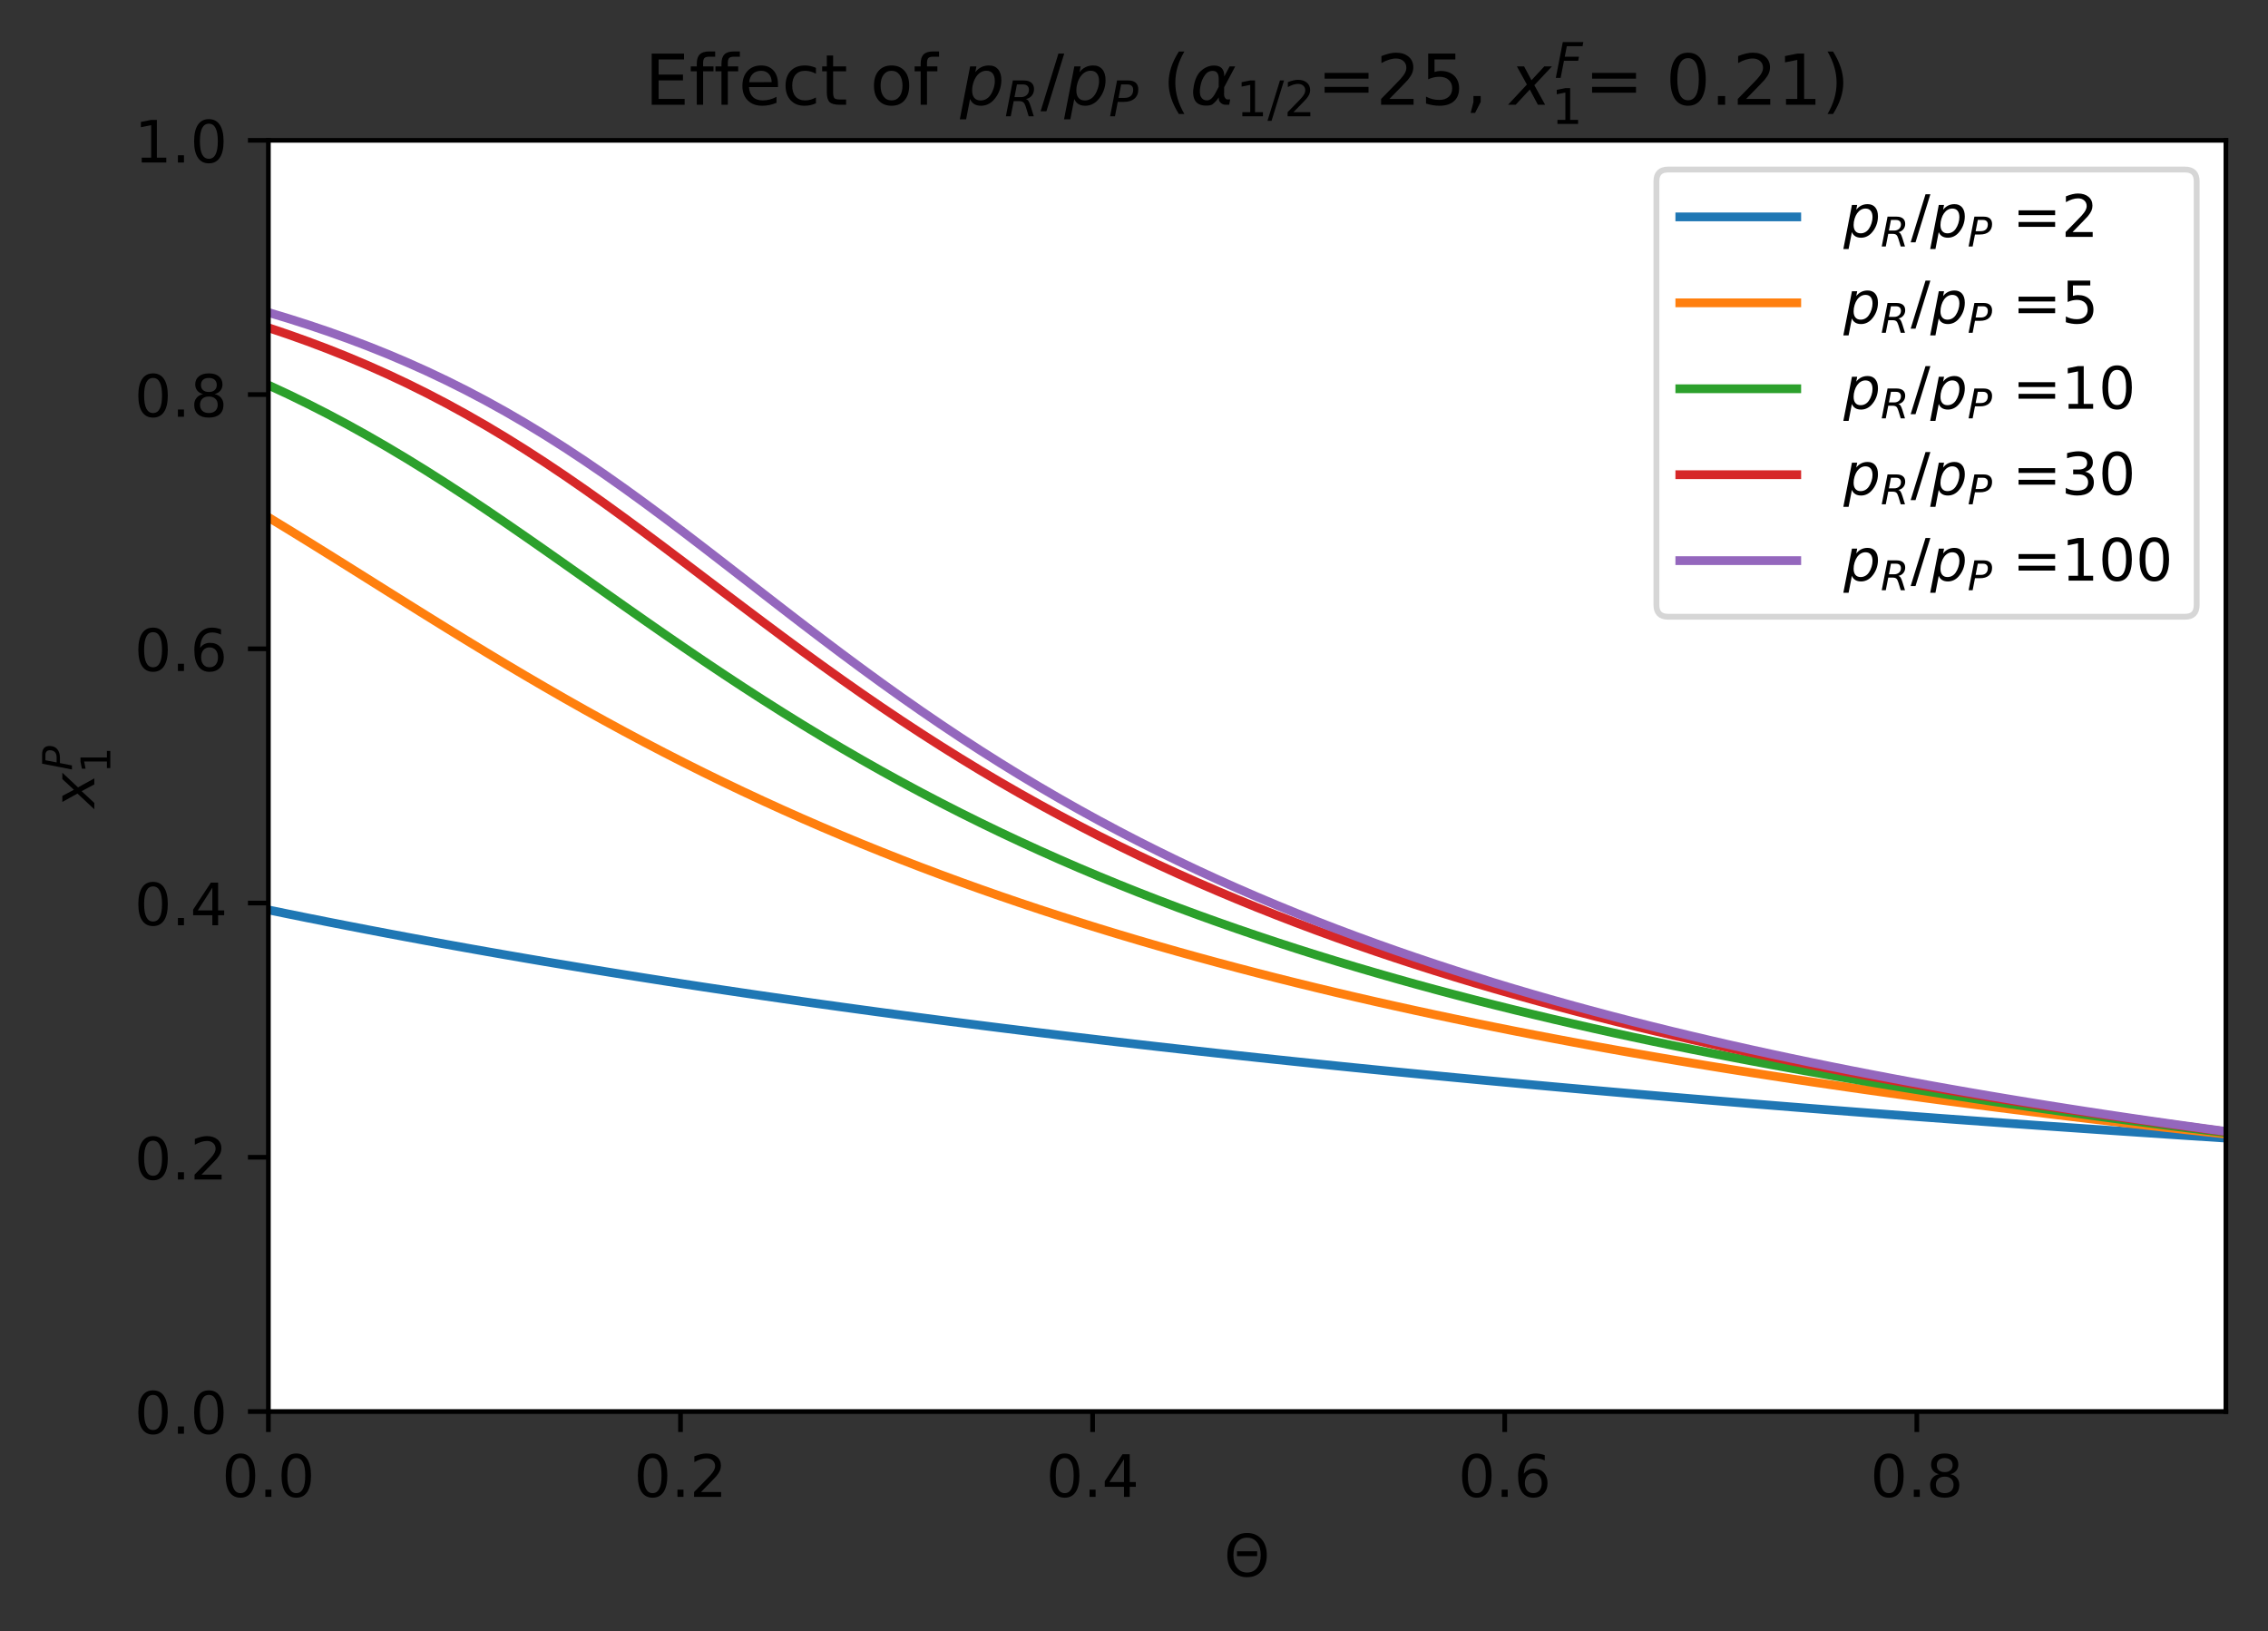 <?xml version="1.0" encoding="utf-8" standalone="no"?>
<!DOCTYPE svg PUBLIC "-//W3C//DTD SVG 1.1//EN"
  "http://www.w3.org/Graphics/SVG/1.1/DTD/svg11.dtd">
<!-- Created with matplotlib (https://matplotlib.org/) -->
<svg height="278.996pt" version="1.1" viewBox="0 0 387.903 278.996" width="387.903pt" xmlns="http://www.w3.org/2000/svg" xmlns:xlink="http://www.w3.org/1999/xlink">
 <rect x="0" y="0" width="387.903" height="278.996" fill="#333333" stroke="none"/>
 <defs>
  <style type="text/css">
*{stroke-linecap:butt;stroke-linejoin:round;}
  </style>
 </defs>
 <g id="figure_1">
  <g id="patch_1">
   <path d="M 0 278.996 
L 387.903 278.996 
L 387.903 0 
L 0 0 
z
" style="fill:none;"/>
  </g>
  <g id="axes_1">
   <g id="patch_2">
    <path d="M 45.903 241.44 
L 380.703 241.44 
L 380.703 24 
L 45.903 24 
z
" style="fill:#ffffff;"/>
   </g>
   <g id="matplotlib.axis_1">
    <g id="xtick_1">
     <g id="line2d_1">
      <defs>
       <path d="M 0 0 
L 0 3.5 
" id="maa795ab100" style="stroke:#000000;stroke-width:0.8;"/>
      </defs>
      <g>
       <use style="stroke:#000000;stroke-width:0.8;" x="45.903" xlink:href="#maa795ab100" y="241.44"/>
      </g>
     </g>
     <g id="text_1">
      <!-- 0.0 -->
      <defs>
       <path d="M 31.781 66.406 
Q 24.172 66.406 20.328 58.906 
Q 16.5 51.422 16.5 36.375 
Q 16.5 21.391 20.328 13.891 
Q 24.172 6.391 31.781 6.391 
Q 39.453 6.391 43.281 13.891 
Q 47.125 21.391 47.125 36.375 
Q 47.125 51.422 43.281 58.906 
Q 39.453 66.406 31.781 66.406 
z
M 31.781 74.219 
Q 44.047 74.219 50.516 64.516 
Q 56.984 54.828 56.984 36.375 
Q 56.984 17.969 50.516 8.266 
Q 44.047 -1.422 31.781 -1.422 
Q 19.531 -1.422 13.062 8.266 
Q 6.594 17.969 6.594 36.375 
Q 6.594 54.828 13.062 64.516 
Q 19.531 74.219 31.781 74.219 
z
" id="DejaVuSans-48"/>
       <path d="M 10.688 12.406 
L 21 12.406 
L 21 0 
L 10.688 0 
z
" id="DejaVuSans-46"/>
      </defs>
      <g transform="translate(37.952 256.038)scale(0.1 -0.1)">
       <use xlink:href="#DejaVuSans-48"/>
       <use x="63.623" xlink:href="#DejaVuSans-46"/>
       <use x="95.41" xlink:href="#DejaVuSans-48"/>
      </g>
     </g>
    </g>
    <g id="xtick_2">
     <g id="line2d_2">
      <g>
       <use style="stroke:#000000;stroke-width:0.8;" x="116.387" xlink:href="#maa795ab100" y="241.44"/>
      </g>
     </g>
     <g id="text_2">
      <!-- 0.2 -->
      <defs>
       <path d="M 19.188 8.297 
L 53.609 8.297 
L 53.609 0 
L 7.328 0 
L 7.328 8.297 
Q 12.938 14.109 22.625 23.891 
Q 32.328 33.688 34.812 36.531 
Q 39.547 41.844 41.422 45.531 
Q 43.312 49.219 43.312 52.781 
Q 43.312 58.594 39.234 62.25 
Q 35.156 65.922 28.609 65.922 
Q 23.969 65.922 18.812 64.312 
Q 13.672 62.703 7.812 59.422 
L 7.812 69.391 
Q 13.766 71.781 18.938 73 
Q 24.125 74.219 28.422 74.219 
Q 39.75 74.219 46.484 68.547 
Q 53.219 62.891 53.219 53.422 
Q 53.219 48.922 51.531 44.891 
Q 49.859 40.875 45.406 35.406 
Q 44.188 33.984 37.641 27.219 
Q 31.109 20.453 19.188 8.297 
z
" id="DejaVuSans-50"/>
      </defs>
      <g transform="translate(108.436 256.038)scale(0.1 -0.1)">
       <use xlink:href="#DejaVuSans-48"/>
       <use x="63.623" xlink:href="#DejaVuSans-46"/>
       <use x="95.41" xlink:href="#DejaVuSans-50"/>
      </g>
     </g>
    </g>
    <g id="xtick_3">
     <g id="line2d_3">
      <g>
       <use style="stroke:#000000;stroke-width:0.8;" x="186.872" xlink:href="#maa795ab100" y="241.44"/>
      </g>
     </g>
     <g id="text_3">
      <!-- 0.4 -->
      <defs>
       <path d="M 37.797 64.312 
L 12.891 25.391 
L 37.797 25.391 
z
M 35.203 72.906 
L 47.609 72.906 
L 47.609 25.391 
L 58.016 25.391 
L 58.016 17.188 
L 47.609 17.188 
L 47.609 0 
L 37.797 0 
L 37.797 17.188 
L 4.891 17.188 
L 4.891 26.703 
z
" id="DejaVuSans-52"/>
      </defs>
      <g transform="translate(178.92 256.038)scale(0.1 -0.1)">
       <use xlink:href="#DejaVuSans-48"/>
       <use x="63.623" xlink:href="#DejaVuSans-46"/>
       <use x="95.41" xlink:href="#DejaVuSans-52"/>
      </g>
     </g>
    </g>
    <g id="xtick_4">
     <g id="line2d_4">
      <g>
       <use style="stroke:#000000;stroke-width:0.8;" x="257.356" xlink:href="#maa795ab100" y="241.44"/>
      </g>
     </g>
     <g id="text_4">
      <!-- 0.6 -->
      <defs>
       <path d="M 33.016 40.375 
Q 26.375 40.375 22.484 35.828 
Q 18.609 31.297 18.609 23.391 
Q 18.609 15.531 22.484 10.953 
Q 26.375 6.391 33.016 6.391 
Q 39.656 6.391 43.531 10.953 
Q 47.406 15.531 47.406 23.391 
Q 47.406 31.297 43.531 35.828 
Q 39.656 40.375 33.016 40.375 
z
M 52.594 71.297 
L 52.594 62.312 
Q 48.875 64.062 45.094 64.984 
Q 41.312 65.922 37.594 65.922 
Q 27.828 65.922 22.672 59.328 
Q 17.531 52.734 16.797 39.406 
Q 19.672 43.656 24.016 45.922 
Q 28.375 48.188 33.594 48.188 
Q 44.578 48.188 50.953 41.516 
Q 57.328 34.859 57.328 23.391 
Q 57.328 12.156 50.688 5.359 
Q 44.047 -1.422 33.016 -1.422 
Q 20.359 -1.422 13.672 8.266 
Q 6.984 17.969 6.984 36.375 
Q 6.984 53.656 15.188 63.938 
Q 23.391 74.219 37.203 74.219 
Q 40.922 74.219 44.703 73.484 
Q 48.484 72.75 52.594 71.297 
z
" id="DejaVuSans-54"/>
      </defs>
      <g transform="translate(249.404 256.038)scale(0.1 -0.1)">
       <use xlink:href="#DejaVuSans-48"/>
       <use x="63.623" xlink:href="#DejaVuSans-46"/>
       <use x="95.41" xlink:href="#DejaVuSans-54"/>
      </g>
     </g>
    </g>
    <g id="xtick_5">
     <g id="line2d_5">
      <g>
       <use style="stroke:#000000;stroke-width:0.8;" x="327.84" xlink:href="#maa795ab100" y="241.44"/>
      </g>
     </g>
     <g id="text_5">
      <!-- 0.8 -->
      <defs>
       <path d="M 31.781 34.625 
Q 24.75 34.625 20.719 30.859 
Q 16.703 27.094 16.703 20.516 
Q 16.703 13.922 20.719 10.156 
Q 24.75 6.391 31.781 6.391 
Q 38.812 6.391 42.859 10.172 
Q 46.922 13.969 46.922 20.516 
Q 46.922 27.094 42.891 30.859 
Q 38.875 34.625 31.781 34.625 
z
M 21.922 38.812 
Q 15.578 40.375 12.031 44.719 
Q 8.5 49.078 8.5 55.328 
Q 8.5 64.062 14.719 69.141 
Q 20.953 74.219 31.781 74.219 
Q 42.672 74.219 48.875 69.141 
Q 55.078 64.062 55.078 55.328 
Q 55.078 49.078 51.531 44.719 
Q 48 40.375 41.703 38.812 
Q 48.828 37.156 52.797 32.312 
Q 56.781 27.484 56.781 20.516 
Q 56.781 9.906 50.312 4.234 
Q 43.844 -1.422 31.781 -1.422 
Q 19.734 -1.422 13.25 4.234 
Q 6.781 9.906 6.781 20.516 
Q 6.781 27.484 10.781 32.312 
Q 14.797 37.156 21.922 38.812 
z
M 18.312 54.391 
Q 18.312 48.734 21.844 45.562 
Q 25.391 42.391 31.781 42.391 
Q 38.141 42.391 41.719 45.562 
Q 45.312 48.734 45.312 54.391 
Q 45.312 60.062 41.719 63.234 
Q 38.141 66.406 31.781 66.406 
Q 25.391 66.406 21.844 63.234 
Q 18.312 60.062 18.312 54.391 
z
" id="DejaVuSans-56"/>
      </defs>
      <g transform="translate(319.888 256.038)scale(0.1 -0.1)">
       <use xlink:href="#DejaVuSans-48"/>
       <use x="63.623" xlink:href="#DejaVuSans-46"/>
       <use x="95.41" xlink:href="#DejaVuSans-56"/>
      </g>
     </g>
    </g>
    <g id="text_6">
     <!-- $\Theta$ -->
     <defs>
      <path d="M 22.125 42.969 
L 56.594 42.969 
L 56.594 34.672 
L 22.125 34.672 
z
M 39.406 66.219 
Q 28.656 66.219 22.359 58.203 
Q 16.016 50.203 16.016 36.375 
Q 16.016 22.609 22.328 14.594 
Q 28.656 6.594 39.406 6.594 
Q 50.141 6.594 56.453 14.594 
Q 62.703 22.609 62.703 36.375 
Q 62.703 50.203 56.453 58.203 
Q 50.141 66.219 39.406 66.219 
z
M 39.406 74.219 
Q 54.734 74.219 63.906 63.938 
Q 73.094 53.656 73.094 36.375 
Q 73.094 19.141 63.922 8.891 
Q 54.734 -1.422 39.406 -1.422 
Q 24.031 -1.422 14.844 8.844 
Q 5.609 19.094 5.609 36.375 
Q 5.609 53.656 14.844 63.969 
Q 24.031 74.219 39.406 74.219 
z
" id="DejaVuSans-920"/>
     </defs>
     <g transform="translate(209.353 269.717)scale(0.1 -0.1)">
      <use transform="translate(0 0.781)" xlink:href="#DejaVuSans-920"/>
     </g>
    </g>
   </g>
   <g id="matplotlib.axis_2">
    <g id="ytick_1">
     <g id="line2d_6">
      <defs>
       <path d="M 0 0 
L -3.5 0 
" id="m25070454fd" style="stroke:#000000;stroke-width:0.8;"/>
      </defs>
      <g>
       <use style="stroke:#000000;stroke-width:0.8;" x="45.903" xlink:href="#m25070454fd" y="241.44"/>
      </g>
     </g>
     <g id="text_7">
      <!-- 0.0 -->
      <g transform="translate(23 245.239)scale(0.1 -0.1)">
       <use xlink:href="#DejaVuSans-48"/>
       <use x="63.623" xlink:href="#DejaVuSans-46"/>
       <use x="95.41" xlink:href="#DejaVuSans-48"/>
      </g>
     </g>
    </g>
    <g id="ytick_2">
     <g id="line2d_7">
      <g>
       <use style="stroke:#000000;stroke-width:0.8;" x="45.903" xlink:href="#m25070454fd" y="197.952"/>
      </g>
     </g>
     <g id="text_8">
      <!-- 0.2 -->
      <g transform="translate(23 201.751)scale(0.1 -0.1)">
       <use xlink:href="#DejaVuSans-48"/>
       <use x="63.623" xlink:href="#DejaVuSans-46"/>
       <use x="95.41" xlink:href="#DejaVuSans-50"/>
      </g>
     </g>
    </g>
    <g id="ytick_3">
     <g id="line2d_8">
      <g>
       <use style="stroke:#000000;stroke-width:0.8;" x="45.903" xlink:href="#m25070454fd" y="154.464"/>
      </g>
     </g>
     <g id="text_9">
      <!-- 0.4 -->
      <g transform="translate(23 158.263)scale(0.1 -0.1)">
       <use xlink:href="#DejaVuSans-48"/>
       <use x="63.623" xlink:href="#DejaVuSans-46"/>
       <use x="95.41" xlink:href="#DejaVuSans-52"/>
      </g>
     </g>
    </g>
    <g id="ytick_4">
     <g id="line2d_9">
      <g>
       <use style="stroke:#000000;stroke-width:0.8;" x="45.903" xlink:href="#m25070454fd" y="110.976"/>
      </g>
     </g>
     <g id="text_10">
      <!-- 0.6 -->
      <g transform="translate(23 114.775)scale(0.1 -0.1)">
       <use xlink:href="#DejaVuSans-48"/>
       <use x="63.623" xlink:href="#DejaVuSans-46"/>
       <use x="95.41" xlink:href="#DejaVuSans-54"/>
      </g>
     </g>
    </g>
    <g id="ytick_5">
     <g id="line2d_10">
      <g>
       <use style="stroke:#000000;stroke-width:0.8;" x="45.903" xlink:href="#m25070454fd" y="67.488"/>
      </g>
     </g>
     <g id="text_11">
      <!-- 0.8 -->
      <g transform="translate(23 71.287)scale(0.1 -0.1)">
       <use xlink:href="#DejaVuSans-48"/>
       <use x="63.623" xlink:href="#DejaVuSans-46"/>
       <use x="95.41" xlink:href="#DejaVuSans-56"/>
      </g>
     </g>
    </g>
    <g id="ytick_6">
     <g id="line2d_11">
      <g>
       <use style="stroke:#000000;stroke-width:0.8;" x="45.903" xlink:href="#m25070454fd" y="24"/>
      </g>
     </g>
     <g id="text_12">
      <!-- 1.0 -->
      <defs>
       <path d="M 12.406 8.297 
L 28.516 8.297 
L 28.516 63.922 
L 10.984 60.406 
L 10.984 69.391 
L 28.422 72.906 
L 38.281 72.906 
L 38.281 8.297 
L 54.391 8.297 
L 54.391 0 
L 12.406 0 
z
" id="DejaVuSans-49"/>
      </defs>
      <g transform="translate(23 27.799)scale(0.1 -0.1)">
       <use xlink:href="#DejaVuSans-49"/>
       <use x="63.623" xlink:href="#DejaVuSans-46"/>
       <use x="95.41" xlink:href="#DejaVuSans-48"/>
      </g>
     </g>
    </g>
    <g id="text_13">
     <!-- $x_1^P$ -->
     <defs>
      <path d="M 60.016 54.688 
L 34.906 27.875 
L 50.297 0 
L 39.984 0 
L 28.422 21.688 
L 8.297 0 
L -2.594 0 
L 24.312 28.812 
L 10.016 54.688 
L 20.312 54.688 
L 30.812 34.906 
L 49.125 54.688 
z
" id="DejaVuSans-Oblique-120"/>
      <path d="M 16.891 72.906 
L 39.703 72.906 
Q 49.656 72.906 54.875 68.266 
Q 60.109 63.625 60.109 54.688 
Q 60.109 42.672 52.391 35.984 
Q 44.672 29.297 30.719 29.297 
L 18.312 29.297 
L 12.594 0 
L 2.688 0 
z
M 25.203 64.797 
L 19.922 37.406 
L 32.328 37.406 
Q 40.719 37.406 45.203 41.703 
Q 49.703 46 49.703 54 
Q 49.703 59.125 46.656 61.953 
Q 43.609 64.797 38.094 64.797 
z
" id="DejaVuSans-Oblique-80"/>
     </defs>
     <g transform="translate(16.2 138.17)rotate(-90)scale(0.1 -0.1)">
      <use transform="translate(0 0.684)" xlink:href="#DejaVuSans-Oblique-120"/>
      <use transform="translate(63.646 38.966)scale(0.7)" xlink:href="#DejaVuSans-Oblique-80"/>
      <use transform="translate(59.18 -26.659)scale(0.7)" xlink:href="#DejaVuSans-49"/>
     </g>
    </g>
   </g>
   <g id="line2d_12">
    <path clip-path="url(#p79d6b70daa)" d="M 45.903 155.64 
L 49.285 156.333 
L 52.667 157.016 
L 56.049 157.689 
L 59.43 158.352 
L 62.812 159.006 
L 66.194 159.65 
L 69.576 160.285 
L 72.958 160.912 
L 76.339 161.529 
L 79.721 162.138 
L 83.103 162.738 
L 86.485 163.33 
L 89.867 163.913 
L 93.249 164.489 
L 96.63 165.056 
L 100.012 165.616 
L 103.394 166.168 
L 106.776 166.713 
L 110.158 167.25 
L 113.539 167.78 
L 116.921 168.303 
L 120.303 168.819 
L 123.685 169.328 
L 127.067 169.831 
L 130.449 170.327 
L 133.83 170.816 
L 137.212 171.299 
L 140.594 171.776 
L 143.976 172.247 
L 147.358 172.711 
L 150.739 173.17 
L 154.121 173.623 
L 157.503 174.07 
L 160.885 174.512 
L 164.267 174.948 
L 167.649 175.378 
L 171.03 175.804 
L 174.412 176.224 
L 177.794 176.639 
L 181.176 177.049 
L 184.558 177.453 
L 187.939 177.853 
L 191.321 178.249 
L 194.703 178.639 
L 198.085 179.025 
L 201.467 179.406 
L 204.849 179.783 
L 208.23 180.156 
L 211.612 180.524 
L 214.994 180.888 
L 218.376 181.247 
L 221.758 181.603 
L 225.139 181.954 
L 228.521 182.302 
L 231.903 182.646 
L 235.285 182.985 
L 238.667 183.321 
L 242.049 183.653 
L 245.43 183.982 
L 248.812 184.307 
L 252.194 184.628 
L 255.576 184.946 
L 258.958 185.26 
L 262.339 185.571 
L 265.721 185.879 
L 269.103 186.183 
L 272.485 186.484 
L 275.867 186.782 
L 279.249 187.077 
L 282.63 187.369 
L 286.012 187.657 
L 289.394 187.943 
L 292.776 188.225 
L 296.158 188.505 
L 299.539 188.782 
L 302.921 189.056 
L 306.303 189.327 
L 309.685 189.596 
L 313.067 189.862 
L 316.449 190.125 
L 319.83 190.386 
L 323.212 190.644 
L 326.594 190.899 
L 329.976 191.152 
L 333.358 191.402 
L 336.739 191.65 
L 340.121 191.896 
L 343.503 192.139 
L 346.885 192.38 
L 350.267 192.619 
L 353.649 192.855 
L 357.03 193.089 
L 360.412 193.321 
L 363.794 193.551 
L 367.176 193.778 
L 370.558 194.003 
L 373.939 194.227 
L 377.321 194.448 
L 380.703 194.667 
" style="fill:none;stroke:#1f77b4;stroke-linecap:square;stroke-width:1.5;"/>
   </g>
   <g id="line2d_13">
    <path clip-path="url(#p79d6b70daa)" d="M 45.903 88.49 
L 49.285 90.549 
L 52.667 92.632 
L 56.049 94.733 
L 59.43 96.847 
L 62.812 98.968 
L 66.194 101.091 
L 69.576 103.209 
L 72.958 105.319 
L 76.339 107.415 
L 79.721 109.493 
L 83.103 111.551 
L 86.485 113.583 
L 89.867 115.588 
L 93.249 117.564 
L 96.63 119.507 
L 100.012 121.417 
L 103.394 123.292 
L 106.776 125.131 
L 110.158 126.934 
L 113.539 128.699 
L 116.921 130.427 
L 120.303 132.118 
L 123.685 133.771 
L 127.067 135.386 
L 130.449 136.965 
L 133.83 138.508 
L 137.212 140.015 
L 140.594 141.486 
L 143.976 142.923 
L 147.358 144.326 
L 150.739 145.696 
L 154.121 147.033 
L 157.503 148.339 
L 160.885 149.614 
L 164.267 150.858 
L 167.649 152.074 
L 171.03 153.261 
L 174.412 154.42 
L 177.794 155.552 
L 181.176 156.658 
L 184.558 157.738 
L 187.939 158.793 
L 191.321 159.825 
L 194.703 160.833 
L 198.085 161.818 
L 201.467 162.782 
L 204.849 163.724 
L 208.23 164.645 
L 211.612 165.546 
L 214.994 166.427 
L 218.376 167.29 
L 221.758 168.133 
L 225.139 168.959 
L 228.521 169.768 
L 231.903 170.559 
L 235.285 171.335 
L 238.667 172.094 
L 242.049 172.837 
L 245.43 173.566 
L 248.812 174.28 
L 252.194 174.98 
L 255.576 175.665 
L 258.958 176.338 
L 262.339 176.997 
L 265.721 177.644 
L 269.103 178.278 
L 272.485 178.9 
L 275.867 179.51 
L 279.249 180.109 
L 282.63 180.697 
L 286.012 181.274 
L 289.394 181.84 
L 292.776 182.396 
L 296.158 182.943 
L 299.539 183.479 
L 302.921 184.006 
L 306.303 184.524 
L 309.685 185.032 
L 313.067 185.532 
L 316.449 186.023 
L 319.83 186.506 
L 323.212 186.981 
L 326.594 187.448 
L 329.976 187.907 
L 333.358 188.358 
L 336.739 188.802 
L 340.121 189.239 
L 343.503 189.669 
L 346.885 190.092 
L 350.267 190.508 
L 353.649 190.918 
L 357.03 191.321 
L 360.412 191.718 
L 363.794 192.109 
L 367.176 192.493 
L 370.558 192.872 
L 373.939 193.245 
L 377.321 193.613 
L 380.703 193.975 
" style="fill:none;stroke:#ff7f0e;stroke-linecap:square;stroke-width:1.5;"/>
   </g>
   <g id="line2d_14">
    <path clip-path="url(#p79d6b70daa)" d="M 45.903 65.875 
L 49.285 67.447 
L 52.667 69.096 
L 56.049 70.82 
L 59.43 72.621 
L 62.812 74.498 
L 66.194 76.448 
L 69.576 78.468 
L 72.958 80.555 
L 76.339 82.705 
L 79.721 84.91 
L 83.103 87.165 
L 86.485 89.462 
L 89.867 91.794 
L 93.249 94.151 
L 96.63 96.527 
L 100.012 98.913 
L 103.394 101.3 
L 106.776 103.682 
L 110.158 106.051 
L 113.539 108.402 
L 116.921 110.728 
L 120.303 113.024 
L 123.685 115.287 
L 127.067 117.512 
L 130.449 119.697 
L 133.83 121.84 
L 137.212 123.938 
L 140.594 125.99 
L 143.976 127.995 
L 147.358 129.953 
L 150.739 131.864 
L 154.121 133.728 
L 157.503 135.544 
L 160.885 137.314 
L 164.267 139.038 
L 167.649 140.716 
L 171.03 142.351 
L 174.412 143.942 
L 177.794 145.491 
L 181.176 146.999 
L 184.558 148.466 
L 187.939 149.895 
L 191.321 151.286 
L 194.703 152.64 
L 198.085 153.958 
L 201.467 155.242 
L 204.849 156.492 
L 208.23 157.71 
L 211.612 158.896 
L 214.994 160.052 
L 218.376 161.179 
L 221.758 162.277 
L 225.139 163.348 
L 228.521 164.392 
L 231.903 165.411 
L 235.285 166.404 
L 238.667 167.374 
L 242.049 168.32 
L 245.43 169.243 
L 248.812 170.145 
L 252.194 171.025 
L 255.576 171.886 
L 258.958 172.726 
L 262.339 173.547 
L 265.721 174.35 
L 269.103 175.134 
L 272.485 175.901 
L 275.867 176.652 
L 279.249 177.386 
L 282.63 178.104 
L 286.012 178.806 
L 289.394 179.494 
L 292.776 180.167 
L 296.158 180.827 
L 299.539 181.472 
L 302.921 182.105 
L 306.303 182.725 
L 309.685 183.332 
L 313.067 183.927 
L 316.449 184.51 
L 319.83 185.082 
L 323.212 185.643 
L 326.594 186.193 
L 329.976 186.732 
L 333.358 187.261 
L 336.739 187.781 
L 340.121 188.291 
L 343.503 188.791 
L 346.885 189.282 
L 350.267 189.764 
L 353.649 190.238 
L 357.03 190.703 
L 360.412 191.16 
L 363.794 191.609 
L 367.176 192.05 
L 370.558 192.483 
L 373.939 192.909 
L 377.321 193.328 
L 380.703 193.74 
" style="fill:none;stroke:#2ca02c;stroke-linecap:square;stroke-width:1.5;"/>
   </g>
   <g id="line2d_15">
    <path clip-path="url(#p79d6b70daa)" d="M 45.903 56.06 
L 49.285 57.203 
L 52.667 58.412 
L 56.049 59.69 
L 59.43 61.041 
L 62.812 62.469 
L 66.194 63.977 
L 69.576 65.568 
L 72.958 67.244 
L 76.339 69.007 
L 79.721 70.858 
L 83.103 72.797 
L 86.485 74.823 
L 89.867 76.933 
L 93.249 79.124 
L 96.63 81.39 
L 100.012 83.725 
L 103.394 86.122 
L 106.776 88.571 
L 110.158 91.063 
L 113.539 93.589 
L 116.921 96.137 
L 120.303 98.698 
L 123.685 101.263 
L 127.067 103.821 
L 130.449 106.364 
L 133.83 108.885 
L 137.212 111.376 
L 140.594 113.831 
L 143.976 116.246 
L 147.358 118.616 
L 150.739 120.939 
L 154.121 123.211 
L 157.503 125.43 
L 160.885 127.596 
L 164.267 129.708 
L 167.649 131.765 
L 171.03 133.767 
L 174.412 135.715 
L 177.794 137.609 
L 181.176 139.451 
L 184.558 141.24 
L 187.939 142.979 
L 191.321 144.669 
L 194.703 146.31 
L 198.085 147.904 
L 201.467 149.453 
L 204.849 150.958 
L 208.23 152.42 
L 211.612 153.841 
L 214.994 155.222 
L 218.376 156.564 
L 221.758 157.869 
L 225.139 159.138 
L 228.521 160.372 
L 231.903 161.572 
L 235.285 162.74 
L 238.667 163.877 
L 242.049 164.983 
L 245.43 166.06 
L 248.812 167.11 
L 252.194 168.132 
L 255.576 169.127 
L 258.958 170.098 
L 262.339 171.044 
L 265.721 171.967 
L 269.103 172.866 
L 272.485 173.744 
L 275.867 174.601 
L 279.249 175.437 
L 282.63 176.253 
L 286.012 177.05 
L 289.394 177.828 
L 292.776 178.589 
L 296.158 179.332 
L 299.539 180.058 
L 302.921 180.768 
L 306.303 181.462 
L 309.685 182.141 
L 313.067 182.806 
L 316.449 183.456 
L 319.83 184.092 
L 323.212 184.714 
L 326.594 185.324 
L 329.976 185.921 
L 333.358 186.505 
L 336.739 187.078 
L 340.121 187.639 
L 343.503 188.189 
L 346.885 188.728 
L 350.267 189.256 
L 353.649 189.774 
L 357.03 190.283 
L 360.412 190.781 
L 363.794 191.27 
L 367.176 191.75 
L 370.558 192.221 
L 373.939 192.683 
L 377.321 193.136 
L 380.703 193.582 
" style="fill:none;stroke:#d62728;stroke-linecap:square;stroke-width:1.5;"/>
   </g>
   <g id="line2d_16">
    <path clip-path="url(#p79d6b70daa)" d="M 45.903 53.452 
L 49.285 54.47 
L 52.667 55.548 
L 56.049 56.689 
L 59.43 57.897 
L 62.812 59.177 
L 66.194 60.532 
L 69.576 61.966 
L 72.958 63.482 
L 76.339 65.085 
L 79.721 66.776 
L 83.103 68.558 
L 86.485 70.433 
L 89.867 72.399 
L 93.249 74.457 
L 96.63 76.605 
L 100.012 78.837 
L 103.394 81.149 
L 106.776 83.534 
L 110.158 85.984 
L 113.539 88.49 
L 116.921 91.042 
L 120.303 93.628 
L 123.685 96.239 
L 127.067 98.862 
L 130.449 101.488 
L 133.83 104.107 
L 137.212 106.709 
L 140.594 109.286 
L 143.976 111.832 
L 147.358 114.339 
L 150.739 116.802 
L 154.121 119.218 
L 157.503 121.583 
L 160.885 123.894 
L 164.267 126.15 
L 167.649 128.349 
L 171.03 130.491 
L 174.412 132.576 
L 177.794 134.603 
L 181.176 136.574 
L 184.558 138.489 
L 187.939 140.349 
L 191.321 142.155 
L 194.703 143.909 
L 198.085 145.611 
L 201.467 147.264 
L 204.849 148.869 
L 208.23 150.426 
L 211.612 151.939 
L 214.994 153.407 
L 218.376 154.833 
L 221.758 156.218 
L 225.139 157.564 
L 228.521 158.872 
L 231.903 160.142 
L 235.285 161.378 
L 238.667 162.579 
L 242.049 163.747 
L 245.43 164.883 
L 248.812 165.989 
L 252.194 167.065 
L 255.576 168.113 
L 258.958 169.133 
L 262.339 170.126 
L 265.721 171.094 
L 269.103 172.037 
L 272.485 172.957 
L 275.867 173.853 
L 279.249 174.728 
L 282.63 175.58 
L 286.012 176.413 
L 289.394 177.225 
L 292.776 178.018 
L 296.158 178.792 
L 299.539 179.548 
L 302.921 180.286 
L 306.303 181.008 
L 309.685 181.714 
L 313.067 182.403 
L 316.449 183.078 
L 319.83 183.737 
L 323.212 184.382 
L 326.594 185.013 
L 329.976 185.631 
L 333.358 186.236 
L 336.739 186.828 
L 340.121 187.407 
L 343.503 187.975 
L 346.885 188.531 
L 350.267 189.076 
L 353.649 189.61 
L 357.03 190.134 
L 360.412 190.647 
L 363.794 191.15 
L 367.176 191.644 
L 370.558 192.128 
L 373.939 192.603 
L 377.321 193.069 
L 380.703 193.526 
" style="fill:none;stroke:#9467bd;stroke-linecap:square;stroke-width:1.5;"/>
   </g>
   <g id="patch_3">
    <path d="M 45.903 241.44 
L 45.903 24 
" style="fill:none;stroke:#000000;stroke-linecap:square;stroke-linejoin:miter;stroke-width:0.8;"/>
   </g>
   <g id="patch_4">
    <path d="M 380.703 241.44 
L 380.703 24 
" style="fill:none;stroke:#000000;stroke-linecap:square;stroke-linejoin:miter;stroke-width:0.8;"/>
   </g>
   <g id="patch_5">
    <path d="M 45.903 241.44 
L 380.703 241.44 
" style="fill:none;stroke:#000000;stroke-linecap:square;stroke-linejoin:miter;stroke-width:0.8;"/>
   </g>
   <g id="patch_6">
    <path d="M 45.903 24 
L 380.703 24 
" style="fill:none;stroke:#000000;stroke-linecap:square;stroke-linejoin:miter;stroke-width:0.8;"/>
   </g>
   <g id="text_14">
    <!-- Effect of $p_R/p_P$ ($α_{1/2}$=25, $x_1^F$= 0.21) -->
    <defs>
     <path d="M 9.812 72.906 
L 55.906 72.906 
L 55.906 64.594 
L 19.672 64.594 
L 19.672 43.016 
L 54.391 43.016 
L 54.391 34.719 
L 19.672 34.719 
L 19.672 8.297 
L 56.781 8.297 
L 56.781 0 
L 9.812 0 
z
" id="DejaVuSans-69"/>
     <path d="M 37.109 75.984 
L 37.109 68.5 
L 28.516 68.5 
Q 23.688 68.5 21.797 66.547 
Q 19.922 64.594 19.922 59.516 
L 19.922 54.688 
L 34.719 54.688 
L 34.719 47.703 
L 19.922 47.703 
L 19.922 0 
L 10.891 0 
L 10.891 47.703 
L 2.297 47.703 
L 2.297 54.688 
L 10.891 54.688 
L 10.891 58.5 
Q 10.891 67.625 15.141 71.797 
Q 19.391 75.984 28.609 75.984 
z
" id="DejaVuSans-102"/>
     <path d="M 56.203 29.594 
L 56.203 25.203 
L 14.891 25.203 
Q 15.484 15.922 20.484 11.062 
Q 25.484 6.203 34.422 6.203 
Q 39.594 6.203 44.453 7.469 
Q 49.312 8.734 54.109 11.281 
L 54.109 2.781 
Q 49.266 0.734 44.188 -0.344 
Q 39.109 -1.422 33.891 -1.422 
Q 20.797 -1.422 13.156 6.188 
Q 5.516 13.812 5.516 26.812 
Q 5.516 40.234 12.766 48.109 
Q 20.016 56 32.328 56 
Q 43.359 56 49.781 48.891 
Q 56.203 41.797 56.203 29.594 
z
M 47.219 32.234 
Q 47.125 39.594 43.094 43.984 
Q 39.062 48.391 32.422 48.391 
Q 24.906 48.391 20.391 44.141 
Q 15.875 39.891 15.188 32.172 
z
" id="DejaVuSans-101"/>
     <path d="M 48.781 52.594 
L 48.781 44.188 
Q 44.969 46.297 41.141 47.344 
Q 37.312 48.391 33.406 48.391 
Q 24.656 48.391 19.812 42.844 
Q 14.984 37.312 14.984 27.297 
Q 14.984 17.281 19.812 11.734 
Q 24.656 6.203 33.406 6.203 
Q 37.312 6.203 41.141 7.25 
Q 44.969 8.297 48.781 10.406 
L 48.781 2.094 
Q 45.016 0.344 40.984 -0.531 
Q 36.969 -1.422 32.422 -1.422 
Q 20.062 -1.422 12.781 6.344 
Q 5.516 14.109 5.516 27.297 
Q 5.516 40.672 12.859 48.328 
Q 20.219 56 33.016 56 
Q 37.156 56 41.109 55.141 
Q 45.062 54.297 48.781 52.594 
z
" id="DejaVuSans-99"/>
     <path d="M 18.312 70.219 
L 18.312 54.688 
L 36.812 54.688 
L 36.812 47.703 
L 18.312 47.703 
L 18.312 18.016 
Q 18.312 11.328 20.141 9.422 
Q 21.969 7.516 27.594 7.516 
L 36.812 7.516 
L 36.812 0 
L 27.594 0 
Q 17.188 0 13.234 3.875 
Q 9.281 7.766 9.281 18.016 
L 9.281 47.703 
L 2.688 47.703 
L 2.688 54.688 
L 9.281 54.688 
L 9.281 70.219 
z
" id="DejaVuSans-116"/>
     <path id="DejaVuSans-32"/>
     <path d="M 30.609 48.391 
Q 23.391 48.391 19.188 42.75 
Q 14.984 37.109 14.984 27.297 
Q 14.984 17.484 19.156 11.844 
Q 23.344 6.203 30.609 6.203 
Q 37.797 6.203 41.984 11.859 
Q 46.188 17.531 46.188 27.297 
Q 46.188 37.016 41.984 42.703 
Q 37.797 48.391 30.609 48.391 
z
M 30.609 56 
Q 42.328 56 49.016 48.375 
Q 55.719 40.766 55.719 27.297 
Q 55.719 13.875 49.016 6.219 
Q 42.328 -1.422 30.609 -1.422 
Q 18.844 -1.422 12.172 6.219 
Q 5.516 13.875 5.516 27.297 
Q 5.516 40.766 12.172 48.375 
Q 18.844 56 30.609 56 
z
" id="DejaVuSans-111"/>
     <path d="M 49.609 33.688 
Q 49.609 40.875 46.484 44.672 
Q 43.359 48.484 37.5 48.484 
Q 33.5 48.484 29.859 46.438 
Q 26.219 44.391 23.391 40.484 
Q 20.609 36.625 18.938 31.156 
Q 17.281 25.688 17.281 20.312 
Q 17.281 13.484 20.406 9.797 
Q 23.531 6.109 29.297 6.109 
Q 33.547 6.109 37.188 8.109 
Q 40.828 10.109 43.406 13.922 
Q 46.188 17.922 47.891 23.344 
Q 49.609 28.766 49.609 33.688 
z
M 21.781 46.391 
Q 25.391 51.125 30.297 53.562 
Q 35.203 56 41.219 56 
Q 49.609 56 54.25 50.5 
Q 58.891 45.016 58.891 35.109 
Q 58.891 27 56 19.656 
Q 53.125 12.312 47.703 6.5 
Q 44.094 2.641 39.547 0.609 
Q 35.016 -1.422 29.984 -1.422 
Q 24.172 -1.422 20.219 1 
Q 16.266 3.422 14.312 8.203 
L 8.688 -20.797 
L -0.297 -20.797 
L 14.406 54.688 
L 23.391 54.688 
z
" id="DejaVuSans-Oblique-112"/>
     <path d="M 25.203 64.797 
L 20.219 38.922 
L 32.906 38.922 
Q 40.375 38.922 44.984 43.047 
Q 49.609 47.172 49.609 53.812 
Q 49.609 59.125 46.5 61.953 
Q 43.406 64.797 37.594 64.797 
z
M 43.312 35.016 
Q 46.438 34.281 48.516 31.391 
Q 50.594 28.516 53.328 19.922 
L 59.516 0 
L 49.125 0 
L 43.406 18.703 
Q 41.219 25.922 38.328 28.359 
Q 35.453 30.812 29.5 30.812 
L 18.609 30.812 
L 12.594 0 
L 2.688 0 
L 16.891 72.906 
L 39.109 72.906 
Q 49.219 72.906 54.609 68.328 
Q 60.016 63.766 60.016 55.172 
Q 60.016 47.562 55.422 41.984 
Q 50.828 36.422 43.312 35.016 
z
" id="DejaVuSans-Oblique-82"/>
     <path d="M 25.391 72.906 
L 33.688 72.906 
L 8.297 -9.281 
L 0 -9.281 
z
" id="DejaVuSans-47"/>
     <path d="M 31 75.875 
Q 24.469 64.656 21.281 53.656 
Q 18.109 42.672 18.109 31.391 
Q 18.109 20.125 21.312 9.062 
Q 24.516 -2 31 -13.188 
L 23.188 -13.188 
Q 15.875 -1.703 12.234 9.375 
Q 8.594 20.453 8.594 31.391 
Q 8.594 42.281 12.203 53.312 
Q 15.828 64.359 23.188 75.875 
z
" id="DejaVuSans-40"/>
     <path d="M 40.922 25.438 
L 40.969 36.719 
Q 41.016 48.25 32.328 48.297 
Q 25.828 48.344 21.781 42.922 
Q 16.703 36.234 14.984 27.297 
Q 12.891 16.547 15.531 11.422 
Q 18.266 6.203 24.172 6.203 
Q 30.719 6.203 36.234 16.609 
z
M 33.844 55.906 
Q 49.078 56.156 48.875 40.375 
Q 48.875 40.375 56.5 54.688 
L 64.5 54.688 
L 48.734 25.047 
L 48.578 14.359 
Q 48.578 11.969 49.906 9.969 
Q 51.422 7.625 52.984 7.625 
L 57.328 7.625 
L 55.859 0 
L 50.438 0 
Q 45.844 0 42.531 4.109 
Q 40.969 6.156 40.922 10.453 
Q 37.75 5.219 32.281 0.781 
Q 29.688 -1.266 22.703 -1.219 
Q 11.281 -1.125 7.125 6.203 
Q 2.875 13.812 5.516 27.297 
Q 8.344 41.797 15.766 48.391 
Q 24.125 55.766 33.844 55.906 
z
" id="DejaVuSans-Oblique-945"/>
     <path d="M 10.594 45.406 
L 73.188 45.406 
L 73.188 37.203 
L 10.594 37.203 
z
M 10.594 25.484 
L 73.188 25.484 
L 73.188 17.188 
L 10.594 17.188 
z
" id="DejaVuSans-61"/>
     <path d="M 10.797 72.906 
L 49.516 72.906 
L 49.516 64.594 
L 19.828 64.594 
L 19.828 46.734 
Q 21.969 47.469 24.109 47.828 
Q 26.266 48.188 28.422 48.188 
Q 40.625 48.188 47.75 41.5 
Q 54.891 34.812 54.891 23.391 
Q 54.891 11.625 47.562 5.094 
Q 40.234 -1.422 26.906 -1.422 
Q 22.312 -1.422 17.547 -0.641 
Q 12.797 0.141 7.719 1.703 
L 7.719 11.625 
Q 12.109 9.234 16.797 8.062 
Q 21.484 6.891 26.703 6.891 
Q 35.156 6.891 40.078 11.328 
Q 45.016 15.766 45.016 23.391 
Q 45.016 31 40.078 35.438 
Q 35.156 39.891 26.703 39.891 
Q 22.75 39.891 18.812 39.016 
Q 14.891 38.141 10.797 36.281 
z
" id="DejaVuSans-53"/>
     <path d="M 11.719 12.406 
L 22.016 12.406 
L 22.016 4 
L 14.016 -11.625 
L 7.719 -11.625 
L 11.719 4 
z
" id="DejaVuSans-44"/>
     <path d="M 16.891 72.906 
L 58.688 72.906 
L 57.078 64.594 
L 25.094 64.594 
L 20.906 43.109 
L 49.812 43.109 
L 48.188 34.812 
L 19.281 34.812 
L 12.5 0 
L 2.688 0 
z
" id="DejaVuSans-Oblique-70"/>
     <path d="M 8.016 75.875 
L 15.828 75.875 
Q 23.141 64.359 26.781 53.312 
Q 30.422 42.281 30.422 31.391 
Q 30.422 20.453 26.781 9.375 
Q 23.141 -1.703 15.828 -13.188 
L 8.016 -13.188 
Q 14.5 -2 17.703 9.062 
Q 20.906 20.125 20.906 31.391 
Q 20.906 42.672 17.703 53.656 
Q 14.5 64.656 8.016 75.875 
z
" id="DejaVuSans-41"/>
    </defs>
    <g transform="translate(110.283 18)scale(0.12 -0.12)">
     <use transform="translate(0 0.684)" xlink:href="#DejaVuSans-69"/>
     <use transform="translate(63.184 0.684)" xlink:href="#DejaVuSans-102"/>
     <use transform="translate(98.389 0.684)" xlink:href="#DejaVuSans-102"/>
     <use transform="translate(133.594 0.684)" xlink:href="#DejaVuSans-101"/>
     <use transform="translate(195.117 0.684)" xlink:href="#DejaVuSans-99"/>
     <use transform="translate(250.098 0.684)" xlink:href="#DejaVuSans-116"/>
     <use transform="translate(289.307 0.684)" xlink:href="#DejaVuSans-32"/>
     <use transform="translate(321.094 0.684)" xlink:href="#DejaVuSans-111"/>
     <use transform="translate(382.275 0.684)" xlink:href="#DejaVuSans-102"/>
     <use transform="translate(417.48 0.684)" xlink:href="#DejaVuSans-32"/>
     <use transform="translate(449.268 0.684)" xlink:href="#DejaVuSans-Oblique-112"/>
     <use transform="translate(512.744 -15.722)scale(0.7)" xlink:href="#DejaVuSans-Oblique-82"/>
     <use transform="translate(564.116 0.684)" xlink:href="#DejaVuSans-47"/>
     <use transform="translate(597.808 0.684)" xlink:href="#DejaVuSans-Oblique-112"/>
     <use transform="translate(661.284 -15.722)scale(0.7)" xlink:href="#DejaVuSans-Oblique-80"/>
     <use transform="translate(706.23 0.684)" xlink:href="#DejaVuSans-32"/>
     <use transform="translate(738.018 0.684)" xlink:href="#DejaVuSans-40"/>
     <use transform="translate(777.031 0.684)" xlink:href="#DejaVuSans-Oblique-945"/>
     <use transform="translate(842.949 -15.722)scale(0.7)" xlink:href="#DejaVuSans-49"/>
     <use transform="translate(887.485 -15.722)scale(0.7)" xlink:href="#DejaVuSans-47"/>
     <use transform="translate(911.037 -15.722)scale(0.7)" xlink:href="#DejaVuSans-50"/>
     <use transform="translate(958.307 0.684)" xlink:href="#DejaVuSans-61"/>
     <use transform="translate(1042.096 0.684)" xlink:href="#DejaVuSans-50"/>
     <use transform="translate(1105.719 0.684)" xlink:href="#DejaVuSans-53"/>
     <use transform="translate(1169.342 0.684)" xlink:href="#DejaVuSans-44"/>
     <use transform="translate(1201.129 0.684)" xlink:href="#DejaVuSans-32"/>
     <use transform="translate(1232.916 0.684)" xlink:href="#DejaVuSans-Oblique-120"/>
     <use transform="translate(1296.562 38.966)scale(0.7)" xlink:href="#DejaVuSans-Oblique-70"/>
     <use transform="translate(1292.096 -26.659)scale(0.7)" xlink:href="#DejaVuSans-49"/>
     <use transform="translate(1339.56 0.684)" xlink:href="#DejaVuSans-61"/>
     <use transform="translate(1423.349 0.684)" xlink:href="#DejaVuSans-32"/>
     <use transform="translate(1455.136 0.684)" xlink:href="#DejaVuSans-48"/>
     <use transform="translate(1518.76 0.684)" xlink:href="#DejaVuSans-46"/>
     <use transform="translate(1550.468 0.684)" xlink:href="#DejaVuSans-50"/>
     <use transform="translate(1614.092 0.684)" xlink:href="#DejaVuSans-49"/>
     <use transform="translate(1677.715 0.684)" xlink:href="#DejaVuSans-41"/>
    </g>
   </g>
   <g id="legend_1">
    <g id="patch_7">
     <path d="M 285.303 105.492 
L 373.703 105.492 
Q 375.703 105.492 375.703 103.492 
L 375.703 31 
Q 375.703 29 373.703 29 
L 285.303 29 
Q 283.303 29 283.303 31 
L 283.303 103.492 
Q 283.303 105.492 285.303 105.492 
z
" style="fill:#ffffff;opacity:0.8;stroke:#cccccc;stroke-linejoin:miter;"/>
    </g>
    <g id="line2d_17">
     <path d="M 287.303 37.098 
L 307.303 37.098 
" style="fill:none;stroke:#1f77b4;stroke-linecap:square;stroke-width:1.5;"/>
    </g>
    <g id="line2d_18"/>
    <g id="text_15">
     <!-- $p_R/p_P$ =2 -->
     <g transform="translate(315.303 40.598)scale(0.1 -0.1)">
      <use transform="translate(0 0.781)" xlink:href="#DejaVuSans-Oblique-112"/>
      <use transform="translate(63.477 -15.625)scale(0.7)" xlink:href="#DejaVuSans-Oblique-82"/>
      <use transform="translate(114.849 0.781)" xlink:href="#DejaVuSans-47"/>
      <use transform="translate(148.54 0.781)" xlink:href="#DejaVuSans-Oblique-112"/>
      <use transform="translate(212.017 -15.625)scale(0.7)" xlink:href="#DejaVuSans-Oblique-80"/>
      <use transform="translate(256.963 0.781)" xlink:href="#DejaVuSans-32"/>
      <use transform="translate(288.75 0.781)" xlink:href="#DejaVuSans-61"/>
      <use transform="translate(372.539 0.781)" xlink:href="#DejaVuSans-50"/>
     </g>
    </g>
    <g id="line2d_19">
     <path d="M 287.303 51.797 
L 307.303 51.797 
" style="fill:none;stroke:#ff7f0e;stroke-linecap:square;stroke-width:1.5;"/>
    </g>
    <g id="line2d_20"/>
    <g id="text_16">
     <!-- $p_R/p_P$ =5 -->
     <g transform="translate(315.303 55.297)scale(0.1 -0.1)">
      <use transform="translate(0 0.094)" xlink:href="#DejaVuSans-Oblique-112"/>
      <use transform="translate(63.477 -16.312)scale(0.7)" xlink:href="#DejaVuSans-Oblique-82"/>
      <use transform="translate(114.849 0.094)" xlink:href="#DejaVuSans-47"/>
      <use transform="translate(148.54 0.094)" xlink:href="#DejaVuSans-Oblique-112"/>
      <use transform="translate(212.017 -16.312)scale(0.7)" xlink:href="#DejaVuSans-Oblique-80"/>
      <use transform="translate(256.963 0.094)" xlink:href="#DejaVuSans-32"/>
      <use transform="translate(288.75 0.094)" xlink:href="#DejaVuSans-61"/>
      <use transform="translate(372.539 0.094)" xlink:href="#DejaVuSans-53"/>
     </g>
    </g>
    <g id="line2d_21">
     <path d="M 287.303 66.495 
L 307.303 66.495 
" style="fill:none;stroke:#2ca02c;stroke-linecap:square;stroke-width:1.5;"/>
    </g>
    <g id="line2d_22"/>
    <g id="text_17">
     <!-- $p_R/p_P$ =10 -->
     <g transform="translate(315.303 69.995)scale(0.1 -0.1)">
      <use transform="translate(0 0.781)" xlink:href="#DejaVuSans-Oblique-112"/>
      <use transform="translate(63.477 -15.625)scale(0.7)" xlink:href="#DejaVuSans-Oblique-82"/>
      <use transform="translate(114.849 0.781)" xlink:href="#DejaVuSans-47"/>
      <use transform="translate(148.54 0.781)" xlink:href="#DejaVuSans-Oblique-112"/>
      <use transform="translate(212.017 -15.625)scale(0.7)" xlink:href="#DejaVuSans-Oblique-80"/>
      <use transform="translate(256.963 0.781)" xlink:href="#DejaVuSans-32"/>
      <use transform="translate(288.75 0.781)" xlink:href="#DejaVuSans-61"/>
      <use transform="translate(372.539 0.781)" xlink:href="#DejaVuSans-49"/>
      <use transform="translate(436.162 0.781)" xlink:href="#DejaVuSans-48"/>
     </g>
    </g>
    <g id="line2d_23">
     <path d="M 287.303 81.194 
L 307.303 81.194 
" style="fill:none;stroke:#d62728;stroke-linecap:square;stroke-width:1.5;"/>
    </g>
    <g id="line2d_24"/>
    <g id="text_18">
     <!-- $p_R/p_P$ =30 -->
     <defs>
      <path d="M 40.578 39.312 
Q 47.656 37.797 51.625 33 
Q 55.609 28.219 55.609 21.188 
Q 55.609 10.406 48.188 4.484 
Q 40.766 -1.422 27.094 -1.422 
Q 22.516 -1.422 17.656 -0.516 
Q 12.797 0.391 7.625 2.203 
L 7.625 11.719 
Q 11.719 9.328 16.594 8.109 
Q 21.484 6.891 26.812 6.891 
Q 36.078 6.891 40.938 10.547 
Q 45.797 14.203 45.797 21.188 
Q 45.797 27.641 41.281 31.266 
Q 36.766 34.906 28.719 34.906 
L 20.219 34.906 
L 20.219 43.016 
L 29.109 43.016 
Q 36.375 43.016 40.234 45.922 
Q 44.094 48.828 44.094 54.297 
Q 44.094 59.906 40.109 62.906 
Q 36.141 65.922 28.719 65.922 
Q 24.656 65.922 20.016 65.031 
Q 15.375 64.156 9.812 62.312 
L 9.812 71.094 
Q 15.438 72.656 20.344 73.438 
Q 25.25 74.219 29.594 74.219 
Q 40.828 74.219 47.359 69.109 
Q 53.906 64.016 53.906 55.328 
Q 53.906 49.266 50.438 45.094 
Q 46.969 40.922 40.578 39.312 
z
" id="DejaVuSans-51"/>
     </defs>
     <g transform="translate(315.303 84.694)scale(0.1 -0.1)">
      <use transform="translate(0 0.781)" xlink:href="#DejaVuSans-Oblique-112"/>
      <use transform="translate(63.477 -15.625)scale(0.7)" xlink:href="#DejaVuSans-Oblique-82"/>
      <use transform="translate(114.849 0.781)" xlink:href="#DejaVuSans-47"/>
      <use transform="translate(148.54 0.781)" xlink:href="#DejaVuSans-Oblique-112"/>
      <use transform="translate(212.017 -15.625)scale(0.7)" xlink:href="#DejaVuSans-Oblique-80"/>
      <use transform="translate(256.963 0.781)" xlink:href="#DejaVuSans-32"/>
      <use transform="translate(288.75 0.781)" xlink:href="#DejaVuSans-61"/>
      <use transform="translate(372.539 0.781)" xlink:href="#DejaVuSans-51"/>
      <use transform="translate(436.162 0.781)" xlink:href="#DejaVuSans-48"/>
     </g>
    </g>
    <g id="line2d_25">
     <path d="M 287.303 95.892 
L 307.303 95.892 
" style="fill:none;stroke:#9467bd;stroke-linecap:square;stroke-width:1.5;"/>
    </g>
    <g id="line2d_26"/>
    <g id="text_19">
     <!-- $p_R/p_P$ =100 -->
     <g transform="translate(315.303 99.392)scale(0.1 -0.1)">
      <use transform="translate(0 0.781)" xlink:href="#DejaVuSans-Oblique-112"/>
      <use transform="translate(63.477 -15.625)scale(0.7)" xlink:href="#DejaVuSans-Oblique-82"/>
      <use transform="translate(114.849 0.781)" xlink:href="#DejaVuSans-47"/>
      <use transform="translate(148.54 0.781)" xlink:href="#DejaVuSans-Oblique-112"/>
      <use transform="translate(212.017 -15.625)scale(0.7)" xlink:href="#DejaVuSans-Oblique-80"/>
      <use transform="translate(256.963 0.781)" xlink:href="#DejaVuSans-32"/>
      <use transform="translate(288.75 0.781)" xlink:href="#DejaVuSans-61"/>
      <use transform="translate(372.539 0.781)" xlink:href="#DejaVuSans-49"/>
      <use transform="translate(436.162 0.781)" xlink:href="#DejaVuSans-48"/>
      <use transform="translate(499.785 0.781)" xlink:href="#DejaVuSans-48"/>
     </g>
    </g>
   </g>
  </g>
 </g>
 <defs>
  <clipPath id="p79d6b70daa">
   <rect height="217.44" width="334.8" x="45.903" y="24"/>
  </clipPath>
 </defs>
</svg>
